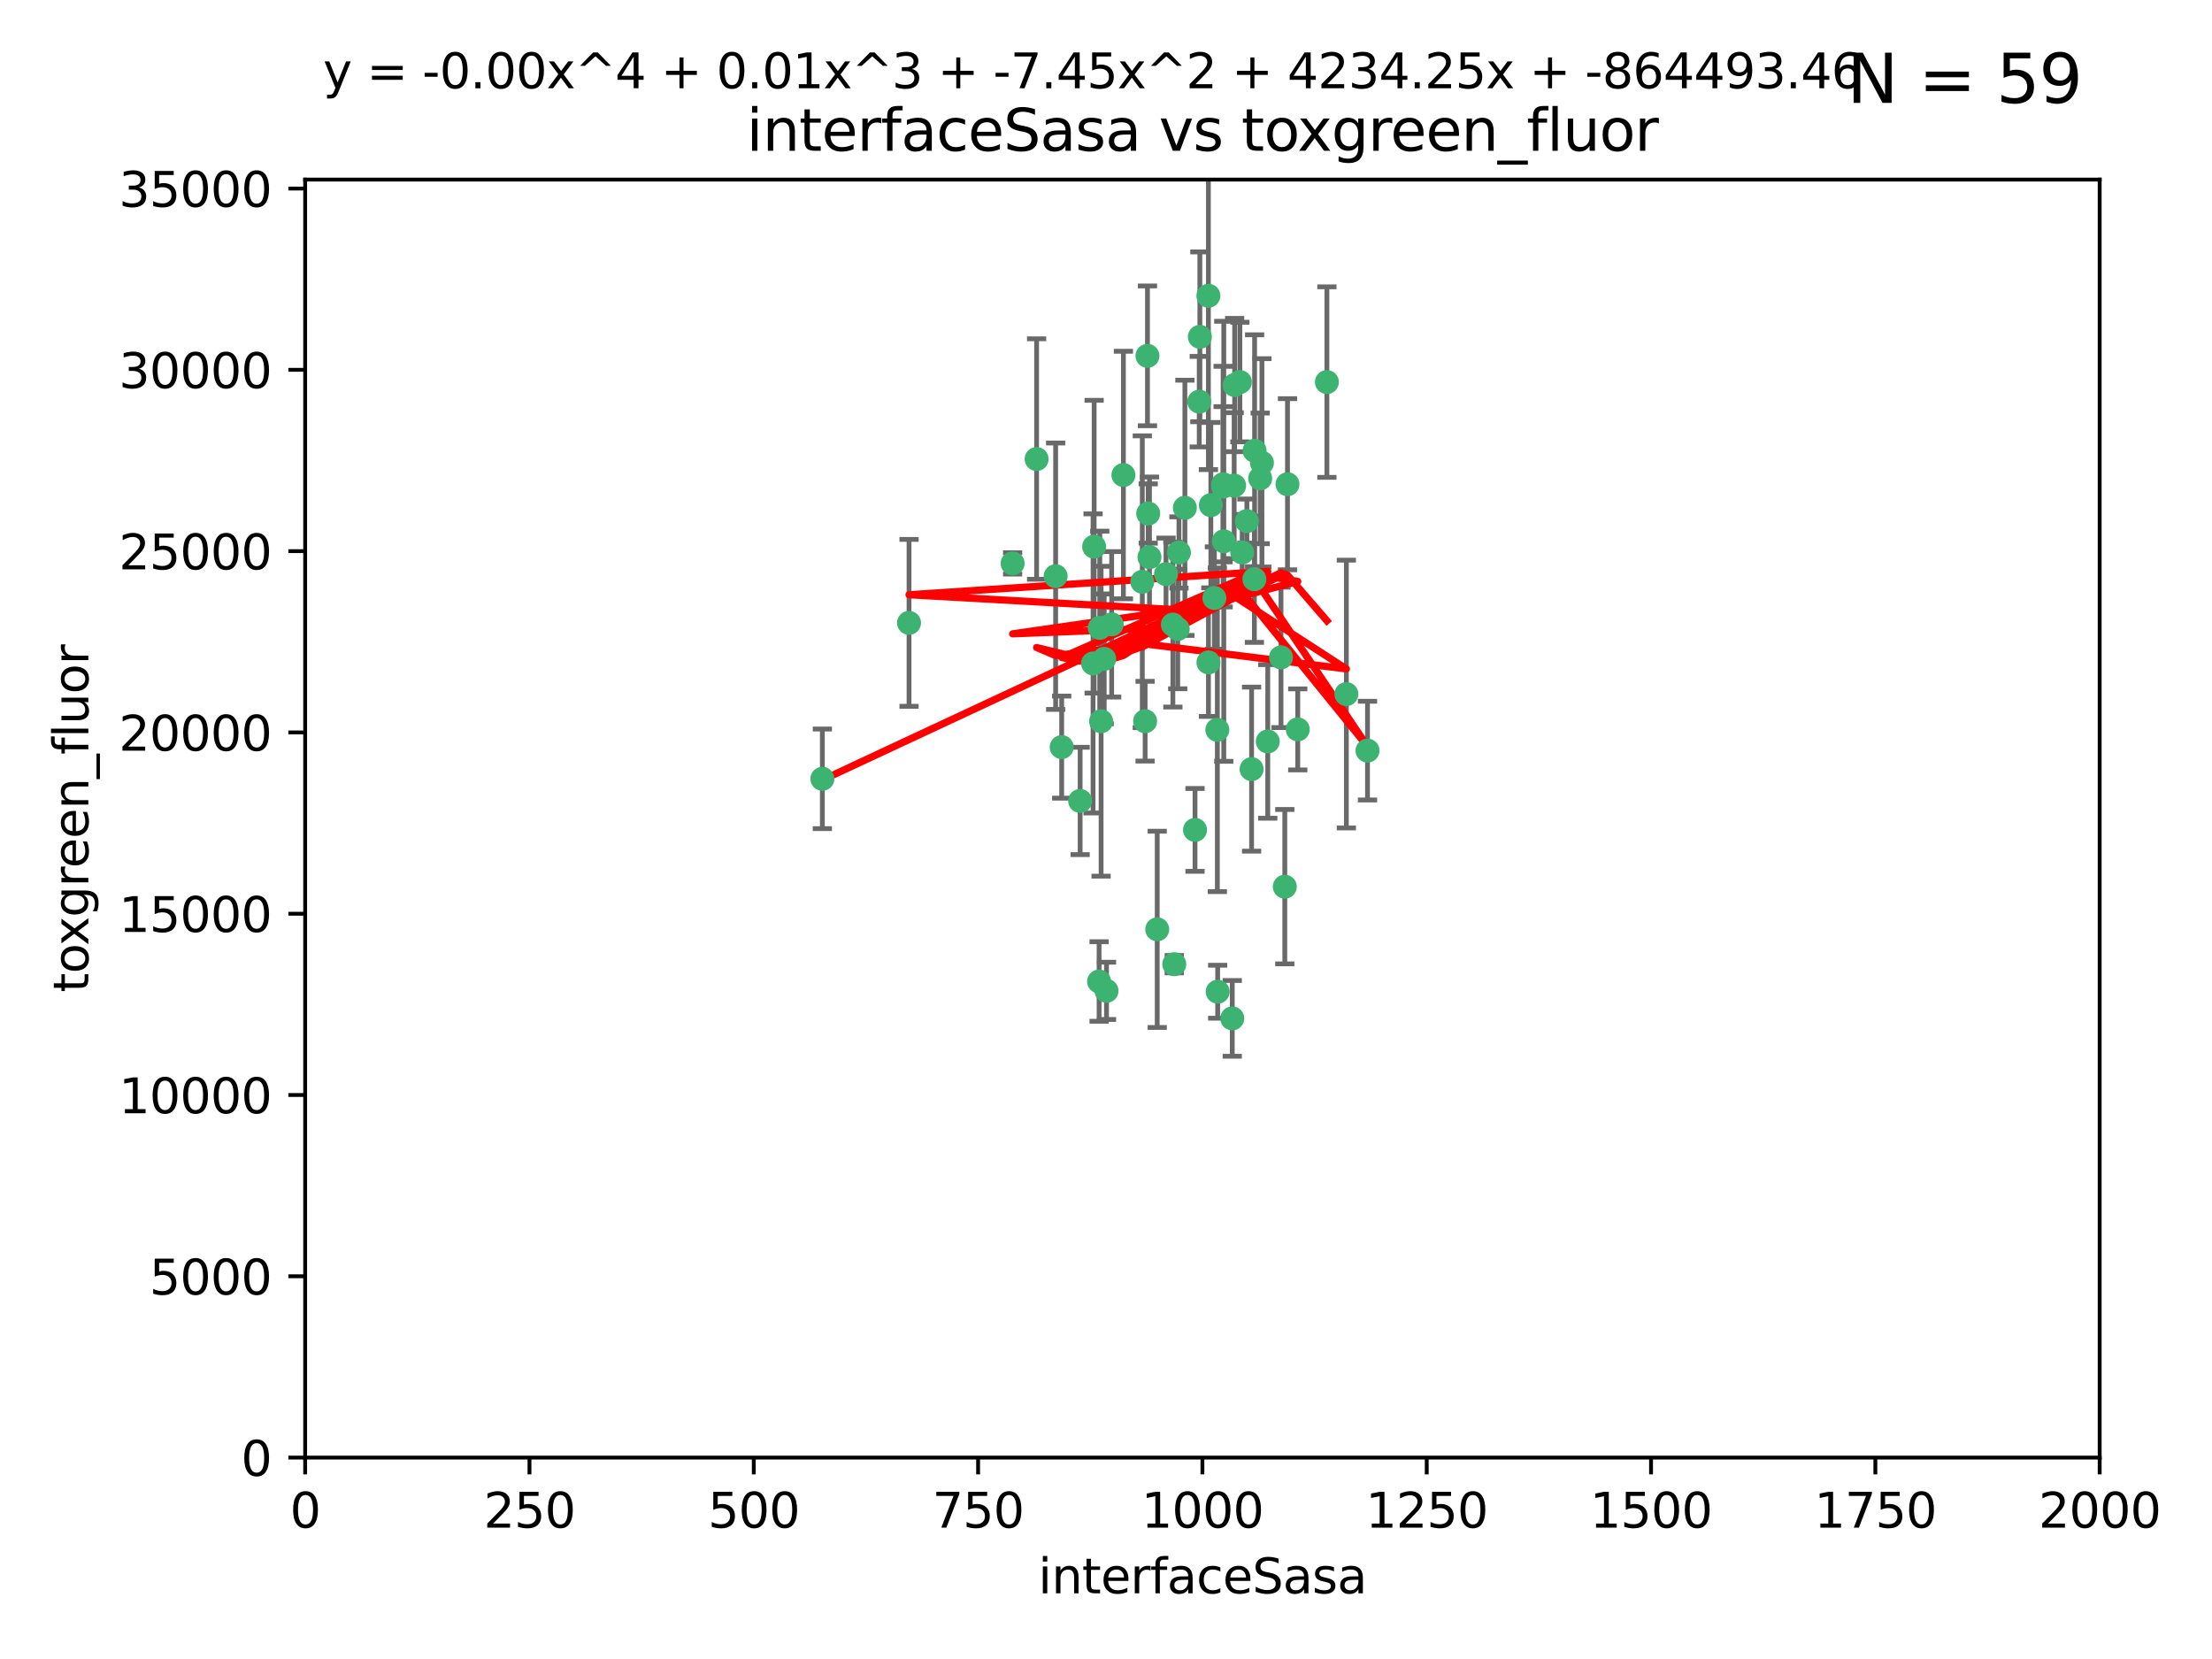 <?xml version="1.0" encoding="utf-8" standalone="no"?>
<!DOCTYPE svg PUBLIC "-//W3C//DTD SVG 1.1//EN"
  "http://www.w3.org/Graphics/SVG/1.1/DTD/svg11.dtd">
<svg xmlns:xlink="http://www.w3.org/1999/xlink" width="460.8pt" height="345.6pt" viewBox="0 0 460.8 345.6" xmlns="http://www.w3.org/2000/svg" version="1.1">
 <defs>
  <style type="text/css">*{stroke-linejoin: round; stroke-linecap: butt}</style>
 </defs>
 <g id="figure_1">
  <g id="patch_1">
   <path d="M 0 345.6 
L 460.8 345.6 
L 460.8 0 
L 0 0 
z
" style="fill: #ffffff"/>
  </g>
  <g id="axes_1">
   <g id="patch_2">
    <path d="M 63.571 303.64 
L 437.4 303.64 
L 437.4 37.411 
L 63.571 37.411 
z
" style="fill: #ffffff"/>
   </g>
   <g id="PathCollection_1">
    <defs>
     <path id="m3f3443cf01" d="M 0 1.118 
C 0.297 1.118 0.581 1 0.791 0.791 
C 1 0.581 1.118 0.297 1.118 0 
C 1.118 -0.297 1 -0.581 0.791 -0.791 
C 0.581 -1 0.297 -1.118 0 -1.118 
C -0.297 -1.118 -0.581 -1 -0.791 -0.791 
C -1 -0.581 -1.118 -0.297 -1.118 0 
C -1.118 0.297 -1 0.581 -0.791 0.791 
C -0.581 1 -0.297 1.118 0 1.118 
z
" style="stroke: #3cb371"/>
    </defs>
    <g clip-path="url(#p2dceab313c)">
     <use xlink:href="#m3f3443cf01" x="276.416" y="79.593" style="fill: #3cb371; stroke: #3cb371"/>
     <use xlink:href="#m3f3443cf01" x="268.209" y="100.872" style="fill: #3cb371; stroke: #3cb371"/>
     <use xlink:href="#m3f3443cf01" x="253.663" y="206.592" style="fill: #3cb371; stroke: #3cb371"/>
     <use xlink:href="#m3f3443cf01" x="258.772" y="115.09" style="fill: #3cb371; stroke: #3cb371"/>
     <use xlink:href="#m3f3443cf01" x="260.73" y="160.224" style="fill: #3cb371; stroke: #3cb371"/>
     <use xlink:href="#m3f3443cf01" x="284.876" y="156.366" style="fill: #3cb371; stroke: #3cb371"/>
     <use xlink:href="#m3f3443cf01" x="257.201" y="80.209" style="fill: #3cb371; stroke: #3cb371"/>
     <use xlink:href="#m3f3443cf01" x="245.594" y="115.091" style="fill: #3cb371; stroke: #3cb371"/>
     <use xlink:href="#m3f3443cf01" x="261.312" y="120.662" style="fill: #3cb371; stroke: #3cb371"/>
     <use xlink:href="#m3f3443cf01" x="270.347" y="151.945" style="fill: #3cb371; stroke: #3cb371"/>
     <use xlink:href="#m3f3443cf01" x="249.824" y="83.673" style="fill: #3cb371; stroke: #3cb371"/>
     <use xlink:href="#m3f3443cf01" x="254.794" y="100.88" style="fill: #3cb371; stroke: #3cb371"/>
     <use xlink:href="#m3f3443cf01" x="254.801" y="101.372" style="fill: #3cb371; stroke: #3cb371"/>
     <use xlink:href="#m3f3443cf01" x="239.456" y="116.067" style="fill: #3cb371; stroke: #3cb371"/>
     <use xlink:href="#m3f3443cf01" x="254.936" y="112.761" style="fill: #3cb371; stroke: #3cb371"/>
     <use xlink:href="#m3f3443cf01" x="280.47" y="144.591" style="fill: #3cb371; stroke: #3cb371"/>
     <use xlink:href="#m3f3443cf01" x="239.037" y="74.129" style="fill: #3cb371; stroke: #3cb371"/>
     <use xlink:href="#m3f3443cf01" x="257.101" y="101.166" style="fill: #3cb371; stroke: #3cb371"/>
     <use xlink:href="#m3f3443cf01" x="237.962" y="121.191" style="fill: #3cb371; stroke: #3cb371"/>
     <use xlink:href="#m3f3443cf01" x="262.521" y="99.654" style="fill: #3cb371; stroke: #3cb371"/>
     <use xlink:href="#m3f3443cf01" x="251.732" y="61.614" style="fill: #3cb371; stroke: #3cb371"/>
     <use xlink:href="#m3f3443cf01" x="246.833" y="105.788" style="fill: #3cb371; stroke: #3cb371"/>
     <use xlink:href="#m3f3443cf01" x="262.882" y="96.415" style="fill: #3cb371; stroke: #3cb371"/>
     <use xlink:href="#m3f3443cf01" x="242.904" y="119.604" style="fill: #3cb371; stroke: #3cb371"/>
     <use xlink:href="#m3f3443cf01" x="245.342" y="131.033" style="fill: #3cb371; stroke: #3cb371"/>
     <use xlink:href="#m3f3443cf01" x="227.705" y="138.203" style="fill: #3cb371; stroke: #3cb371"/>
     <use xlink:href="#m3f3443cf01" x="249.953" y="70.169" style="fill: #3cb371; stroke: #3cb371"/>
     <use xlink:href="#m3f3443cf01" x="210.949" y="117.366" style="fill: #3cb371; stroke: #3cb371"/>
     <use xlink:href="#m3f3443cf01" x="244.329" y="130.114" style="fill: #3cb371; stroke: #3cb371"/>
     <use xlink:href="#m3f3443cf01" x="227.929" y="113.883" style="fill: #3cb371; stroke: #3cb371"/>
     <use xlink:href="#m3f3443cf01" x="215.944" y="95.624" style="fill: #3cb371; stroke: #3cb371"/>
     <use xlink:href="#m3f3443cf01" x="219.91" y="120.034" style="fill: #3cb371; stroke: #3cb371"/>
     <use xlink:href="#m3f3443cf01" x="239.19" y="106.972" style="fill: #3cb371; stroke: #3cb371"/>
     <use xlink:href="#m3f3443cf01" x="266.854" y="136.942" style="fill: #3cb371; stroke: #3cb371"/>
     <use xlink:href="#m3f3443cf01" x="228.962" y="204.462" style="fill: #3cb371; stroke: #3cb371"/>
     <use xlink:href="#m3f3443cf01" x="258.289" y="79.585" style="fill: #3cb371; stroke: #3cb371"/>
     <use xlink:href="#m3f3443cf01" x="230.506" y="206.41" style="fill: #3cb371; stroke: #3cb371"/>
     <use xlink:href="#m3f3443cf01" x="261.357" y="93.895" style="fill: #3cb371; stroke: #3cb371"/>
     <use xlink:href="#m3f3443cf01" x="252.979" y="124.576" style="fill: #3cb371; stroke: #3cb371"/>
     <use xlink:href="#m3f3443cf01" x="234.024" y="98.96" style="fill: #3cb371; stroke: #3cb371"/>
     <use xlink:href="#m3f3443cf01" x="231.581" y="130.059" style="fill: #3cb371; stroke: #3cb371"/>
     <use xlink:href="#m3f3443cf01" x="259.751" y="108.552" style="fill: #3cb371; stroke: #3cb371"/>
     <use xlink:href="#m3f3443cf01" x="221.166" y="155.635" style="fill: #3cb371; stroke: #3cb371"/>
     <use xlink:href="#m3f3443cf01" x="225.013" y="166.847" style="fill: #3cb371; stroke: #3cb371"/>
     <use xlink:href="#m3f3443cf01" x="241.071" y="193.597" style="fill: #3cb371; stroke: #3cb371"/>
     <use xlink:href="#m3f3443cf01" x="238.549" y="150.242" style="fill: #3cb371; stroke: #3cb371"/>
     <use xlink:href="#m3f3443cf01" x="230.026" y="137.251" style="fill: #3cb371; stroke: #3cb371"/>
     <use xlink:href="#m3f3443cf01" x="229.379" y="150.246" style="fill: #3cb371; stroke: #3cb371"/>
     <use xlink:href="#m3f3443cf01" x="244.62" y="200.861" style="fill: #3cb371; stroke: #3cb371"/>
     <use xlink:href="#m3f3443cf01" x="267.646" y="184.712" style="fill: #3cb371; stroke: #3cb371"/>
     <use xlink:href="#m3f3443cf01" x="229.099" y="130.801" style="fill: #3cb371; stroke: #3cb371"/>
     <use xlink:href="#m3f3443cf01" x="253.596" y="152.035" style="fill: #3cb371; stroke: #3cb371"/>
     <use xlink:href="#m3f3443cf01" x="251.742" y="137.993" style="fill: #3cb371; stroke: #3cb371"/>
     <use xlink:href="#m3f3443cf01" x="256.702" y="212.147" style="fill: #3cb371; stroke: #3cb371"/>
     <use xlink:href="#m3f3443cf01" x="248.945" y="172.883" style="fill: #3cb371; stroke: #3cb371"/>
     <use xlink:href="#m3f3443cf01" x="189.368" y="129.752" style="fill: #3cb371; stroke: #3cb371"/>
     <use xlink:href="#m3f3443cf01" x="264.097" y="154.457" style="fill: #3cb371; stroke: #3cb371"/>
     <use xlink:href="#m3f3443cf01" x="252.241" y="105.234" style="fill: #3cb371; stroke: #3cb371"/>
     <use xlink:href="#m3f3443cf01" x="171.312" y="162.243" style="fill: #3cb371; stroke: #3cb371"/>
    </g>
   </g>
   <g id="matplotlib.axis_1">
    <g id="xtick_1">
     <g id="line2d_1">
      <defs>
       <path id="m76f2d8df70" d="M 0 0 
L 0 3.5 
" style="stroke: #000000; stroke-width: 0.8"/>
      </defs>
      <g>
       <use xlink:href="#m76f2d8df70" x="63.571" y="303.64" style="stroke: #000000; stroke-width: 0.8"/>
      </g>
     </g>
     <g id="text_1">
      <!-- 0 -->
      <g transform="translate(60.39 318.238)scale(0.1 -0.1)">
       <defs>
        <path id="DejaVuSans-30" d="M 2034 4250 
Q 1547 4250 1301 3770 
Q 1056 3291 1056 2328 
Q 1056 1369 1301 889 
Q 1547 409 2034 409 
Q 2525 409 2770 889 
Q 3016 1369 3016 2328 
Q 3016 3291 2770 3770 
Q 2525 4250 2034 4250 
z
M 2034 4750 
Q 2819 4750 3233 4129 
Q 3647 3509 3647 2328 
Q 3647 1150 3233 529 
Q 2819 -91 2034 -91 
Q 1250 -91 836 529 
Q 422 1150 422 2328 
Q 422 3509 836 4129 
Q 1250 4750 2034 4750 
z
" transform="scale(0.016)"/>
       </defs>
       <use xlink:href="#DejaVuSans-30"/>
      </g>
     </g>
    </g>
    <g id="xtick_2">
     <g id="line2d_2">
      <g>
       <use xlink:href="#m76f2d8df70" x="110.3" y="303.64" style="stroke: #000000; stroke-width: 0.8"/>
      </g>
     </g>
     <g id="text_2">
      <!-- 250 -->
      <g transform="translate(100.756 318.238)scale(0.1 -0.1)">
       <defs>
        <path id="DejaVuSans-32" d="M 1228 531 
L 3431 531 
L 3431 0 
L 469 0 
L 469 531 
Q 828 903 1448 1529 
Q 2069 2156 2228 2338 
Q 2531 2678 2651 2914 
Q 2772 3150 2772 3378 
Q 2772 3750 2511 3984 
Q 2250 4219 1831 4219 
Q 1534 4219 1204 4116 
Q 875 4013 500 3803 
L 500 4441 
Q 881 4594 1212 4672 
Q 1544 4750 1819 4750 
Q 2544 4750 2975 4387 
Q 3406 4025 3406 3419 
Q 3406 3131 3298 2873 
Q 3191 2616 2906 2266 
Q 2828 2175 2409 1742 
Q 1991 1309 1228 531 
z
" transform="scale(0.016)"/>
        <path id="DejaVuSans-35" d="M 691 4666 
L 3169 4666 
L 3169 4134 
L 1269 4134 
L 1269 2991 
Q 1406 3038 1543 3061 
Q 1681 3084 1819 3084 
Q 2600 3084 3056 2656 
Q 3513 2228 3513 1497 
Q 3513 744 3044 326 
Q 2575 -91 1722 -91 
Q 1428 -91 1123 -41 
Q 819 9 494 109 
L 494 744 
Q 775 591 1075 516 
Q 1375 441 1709 441 
Q 2250 441 2565 725 
Q 2881 1009 2881 1497 
Q 2881 1984 2565 2268 
Q 2250 2553 1709 2553 
Q 1456 2553 1204 2497 
Q 953 2441 691 2322 
L 691 4666 
z
" transform="scale(0.016)"/>
       </defs>
       <use xlink:href="#DejaVuSans-32"/>
       <use xlink:href="#DejaVuSans-35" x="63.623"/>
       <use xlink:href="#DejaVuSans-30" x="127.246"/>
      </g>
     </g>
    </g>
    <g id="xtick_3">
     <g id="line2d_3">
      <g>
       <use xlink:href="#m76f2d8df70" x="157.028" y="303.64" style="stroke: #000000; stroke-width: 0.8"/>
      </g>
     </g>
     <g id="text_3">
      <!-- 500 -->
      <g transform="translate(147.485 318.238)scale(0.1 -0.1)">
       <use xlink:href="#DejaVuSans-35"/>
       <use xlink:href="#DejaVuSans-30" x="63.623"/>
       <use xlink:href="#DejaVuSans-30" x="127.246"/>
      </g>
     </g>
    </g>
    <g id="xtick_4">
     <g id="line2d_4">
      <g>
       <use xlink:href="#m76f2d8df70" x="203.757" y="303.64" style="stroke: #000000; stroke-width: 0.8"/>
      </g>
     </g>
     <g id="text_4">
      <!-- 750 -->
      <g transform="translate(194.213 318.238)scale(0.1 -0.1)">
       <defs>
        <path id="DejaVuSans-37" d="M 525 4666 
L 3525 4666 
L 3525 4397 
L 1831 0 
L 1172 0 
L 2766 4134 
L 525 4134 
L 525 4666 
z
" transform="scale(0.016)"/>
       </defs>
       <use xlink:href="#DejaVuSans-37"/>
       <use xlink:href="#DejaVuSans-35" x="63.623"/>
       <use xlink:href="#DejaVuSans-30" x="127.246"/>
      </g>
     </g>
    </g>
    <g id="xtick_5">
     <g id="line2d_5">
      <g>
       <use xlink:href="#m76f2d8df70" x="250.486" y="303.64" style="stroke: #000000; stroke-width: 0.8"/>
      </g>
     </g>
     <g id="text_5">
      <!-- 1000 -->
      <g transform="translate(237.761 318.238)scale(0.1 -0.1)">
       <defs>
        <path id="DejaVuSans-31" d="M 794 531 
L 1825 531 
L 1825 4091 
L 703 3866 
L 703 4441 
L 1819 4666 
L 2450 4666 
L 2450 531 
L 3481 531 
L 3481 0 
L 794 0 
L 794 531 
z
" transform="scale(0.016)"/>
       </defs>
       <use xlink:href="#DejaVuSans-31"/>
       <use xlink:href="#DejaVuSans-30" x="63.623"/>
       <use xlink:href="#DejaVuSans-30" x="127.246"/>
       <use xlink:href="#DejaVuSans-30" x="190.869"/>
      </g>
     </g>
    </g>
    <g id="xtick_6">
     <g id="line2d_6">
      <g>
       <use xlink:href="#m76f2d8df70" x="297.214" y="303.64" style="stroke: #000000; stroke-width: 0.8"/>
      </g>
     </g>
     <g id="text_6">
      <!-- 1250 -->
      <g transform="translate(284.489 318.238)scale(0.1 -0.1)">
       <use xlink:href="#DejaVuSans-31"/>
       <use xlink:href="#DejaVuSans-32" x="63.623"/>
       <use xlink:href="#DejaVuSans-35" x="127.246"/>
       <use xlink:href="#DejaVuSans-30" x="190.869"/>
      </g>
     </g>
    </g>
    <g id="xtick_7">
     <g id="line2d_7">
      <g>
       <use xlink:href="#m76f2d8df70" x="343.943" y="303.64" style="stroke: #000000; stroke-width: 0.8"/>
      </g>
     </g>
     <g id="text_7">
      <!-- 1500 -->
      <g transform="translate(331.218 318.238)scale(0.1 -0.1)">
       <use xlink:href="#DejaVuSans-31"/>
       <use xlink:href="#DejaVuSans-35" x="63.623"/>
       <use xlink:href="#DejaVuSans-30" x="127.246"/>
       <use xlink:href="#DejaVuSans-30" x="190.869"/>
      </g>
     </g>
    </g>
    <g id="xtick_8">
     <g id="line2d_8">
      <g>
       <use xlink:href="#m76f2d8df70" x="390.671" y="303.64" style="stroke: #000000; stroke-width: 0.8"/>
      </g>
     </g>
     <g id="text_8">
      <!-- 1750 -->
      <g transform="translate(377.946 318.238)scale(0.1 -0.1)">
       <use xlink:href="#DejaVuSans-31"/>
       <use xlink:href="#DejaVuSans-37" x="63.623"/>
       <use xlink:href="#DejaVuSans-35" x="127.246"/>
       <use xlink:href="#DejaVuSans-30" x="190.869"/>
      </g>
     </g>
    </g>
    <g id="xtick_9">
     <g id="line2d_9">
      <g>
       <use xlink:href="#m76f2d8df70" x="437.4" y="303.64" style="stroke: #000000; stroke-width: 0.8"/>
      </g>
     </g>
     <g id="text_9">
      <!-- 2000 -->
      <g transform="translate(424.675 318.238)scale(0.1 -0.1)">
       <use xlink:href="#DejaVuSans-32"/>
       <use xlink:href="#DejaVuSans-30" x="63.623"/>
       <use xlink:href="#DejaVuSans-30" x="127.246"/>
       <use xlink:href="#DejaVuSans-30" x="190.869"/>
      </g>
     </g>
    </g>
    <g id="text_10">
     <!-- interfaceSasa -->
     <g transform="translate(216.279 331.917)scale(0.1 -0.1)">
      <defs>
       <path id="DejaVuSans-69" d="M 603 3500 
L 1178 3500 
L 1178 0 
L 603 0 
L 603 3500 
z
M 603 4863 
L 1178 4863 
L 1178 4134 
L 603 4134 
L 603 4863 
z
" transform="scale(0.016)"/>
       <path id="DejaVuSans-6e" d="M 3513 2113 
L 3513 0 
L 2938 0 
L 2938 2094 
Q 2938 2591 2744 2837 
Q 2550 3084 2163 3084 
Q 1697 3084 1428 2787 
Q 1159 2491 1159 1978 
L 1159 0 
L 581 0 
L 581 3500 
L 1159 3500 
L 1159 2956 
Q 1366 3272 1645 3428 
Q 1925 3584 2291 3584 
Q 2894 3584 3203 3211 
Q 3513 2838 3513 2113 
z
" transform="scale(0.016)"/>
       <path id="DejaVuSans-74" d="M 1172 4494 
L 1172 3500 
L 2356 3500 
L 2356 3053 
L 1172 3053 
L 1172 1153 
Q 1172 725 1289 603 
Q 1406 481 1766 481 
L 2356 481 
L 2356 0 
L 1766 0 
Q 1100 0 847 248 
Q 594 497 594 1153 
L 594 3053 
L 172 3053 
L 172 3500 
L 594 3500 
L 594 4494 
L 1172 4494 
z
" transform="scale(0.016)"/>
       <path id="DejaVuSans-65" d="M 3597 1894 
L 3597 1613 
L 953 1613 
Q 991 1019 1311 708 
Q 1631 397 2203 397 
Q 2534 397 2845 478 
Q 3156 559 3463 722 
L 3463 178 
Q 3153 47 2828 -22 
Q 2503 -91 2169 -91 
Q 1331 -91 842 396 
Q 353 884 353 1716 
Q 353 2575 817 3079 
Q 1281 3584 2069 3584 
Q 2775 3584 3186 3129 
Q 3597 2675 3597 1894 
z
M 3022 2063 
Q 3016 2534 2758 2815 
Q 2500 3097 2075 3097 
Q 1594 3097 1305 2825 
Q 1016 2553 972 2059 
L 3022 2063 
z
" transform="scale(0.016)"/>
       <path id="DejaVuSans-72" d="M 2631 2963 
Q 2534 3019 2420 3045 
Q 2306 3072 2169 3072 
Q 1681 3072 1420 2755 
Q 1159 2438 1159 1844 
L 1159 0 
L 581 0 
L 581 3500 
L 1159 3500 
L 1159 2956 
Q 1341 3275 1631 3429 
Q 1922 3584 2338 3584 
Q 2397 3584 2469 3576 
Q 2541 3569 2628 3553 
L 2631 2963 
z
" transform="scale(0.016)"/>
       <path id="DejaVuSans-66" d="M 2375 4863 
L 2375 4384 
L 1825 4384 
Q 1516 4384 1395 4259 
Q 1275 4134 1275 3809 
L 1275 3500 
L 2222 3500 
L 2222 3053 
L 1275 3053 
L 1275 0 
L 697 0 
L 697 3053 
L 147 3053 
L 147 3500 
L 697 3500 
L 697 3744 
Q 697 4328 969 4595 
Q 1241 4863 1831 4863 
L 2375 4863 
z
" transform="scale(0.016)"/>
       <path id="DejaVuSans-61" d="M 2194 1759 
Q 1497 1759 1228 1600 
Q 959 1441 959 1056 
Q 959 750 1161 570 
Q 1363 391 1709 391 
Q 2188 391 2477 730 
Q 2766 1069 2766 1631 
L 2766 1759 
L 2194 1759 
z
M 3341 1997 
L 3341 0 
L 2766 0 
L 2766 531 
Q 2569 213 2275 61 
Q 1981 -91 1556 -91 
Q 1019 -91 701 211 
Q 384 513 384 1019 
Q 384 1609 779 1909 
Q 1175 2209 1959 2209 
L 2766 2209 
L 2766 2266 
Q 2766 2663 2505 2880 
Q 2244 3097 1772 3097 
Q 1472 3097 1187 3025 
Q 903 2953 641 2809 
L 641 3341 
Q 956 3463 1253 3523 
Q 1550 3584 1831 3584 
Q 2591 3584 2966 3190 
Q 3341 2797 3341 1997 
z
" transform="scale(0.016)"/>
       <path id="DejaVuSans-63" d="M 3122 3366 
L 3122 2828 
Q 2878 2963 2633 3030 
Q 2388 3097 2138 3097 
Q 1578 3097 1268 2742 
Q 959 2388 959 1747 
Q 959 1106 1268 751 
Q 1578 397 2138 397 
Q 2388 397 2633 464 
Q 2878 531 3122 666 
L 3122 134 
Q 2881 22 2623 -34 
Q 2366 -91 2075 -91 
Q 1284 -91 818 406 
Q 353 903 353 1747 
Q 353 2603 823 3093 
Q 1294 3584 2113 3584 
Q 2378 3584 2631 3529 
Q 2884 3475 3122 3366 
z
" transform="scale(0.016)"/>
       <path id="DejaVuSans-53" d="M 3425 4513 
L 3425 3897 
Q 3066 4069 2747 4153 
Q 2428 4238 2131 4238 
Q 1616 4238 1336 4038 
Q 1056 3838 1056 3469 
Q 1056 3159 1242 3001 
Q 1428 2844 1947 2747 
L 2328 2669 
Q 3034 2534 3370 2195 
Q 3706 1856 3706 1288 
Q 3706 609 3251 259 
Q 2797 -91 1919 -91 
Q 1588 -91 1214 -16 
Q 841 59 441 206 
L 441 856 
Q 825 641 1194 531 
Q 1563 422 1919 422 
Q 2459 422 2753 634 
Q 3047 847 3047 1241 
Q 3047 1584 2836 1778 
Q 2625 1972 2144 2069 
L 1759 2144 
Q 1053 2284 737 2584 
Q 422 2884 422 3419 
Q 422 4038 858 4394 
Q 1294 4750 2059 4750 
Q 2388 4750 2728 4690 
Q 3069 4631 3425 4513 
z
" transform="scale(0.016)"/>
       <path id="DejaVuSans-73" d="M 2834 3397 
L 2834 2853 
Q 2591 2978 2328 3040 
Q 2066 3103 1784 3103 
Q 1356 3103 1142 2972 
Q 928 2841 928 2578 
Q 928 2378 1081 2264 
Q 1234 2150 1697 2047 
L 1894 2003 
Q 2506 1872 2764 1633 
Q 3022 1394 3022 966 
Q 3022 478 2636 193 
Q 2250 -91 1575 -91 
Q 1294 -91 989 -36 
Q 684 19 347 128 
L 347 722 
Q 666 556 975 473 
Q 1284 391 1588 391 
Q 1994 391 2212 530 
Q 2431 669 2431 922 
Q 2431 1156 2273 1281 
Q 2116 1406 1581 1522 
L 1381 1569 
Q 847 1681 609 1914 
Q 372 2147 372 2553 
Q 372 3047 722 3315 
Q 1072 3584 1716 3584 
Q 2034 3584 2315 3537 
Q 2597 3491 2834 3397 
z
" transform="scale(0.016)"/>
      </defs>
      <use xlink:href="#DejaVuSans-69"/>
      <use xlink:href="#DejaVuSans-6e" x="27.783"/>
      <use xlink:href="#DejaVuSans-74" x="91.162"/>
      <use xlink:href="#DejaVuSans-65" x="130.371"/>
      <use xlink:href="#DejaVuSans-72" x="191.895"/>
      <use xlink:href="#DejaVuSans-66" x="233.008"/>
      <use xlink:href="#DejaVuSans-61" x="268.213"/>
      <use xlink:href="#DejaVuSans-63" x="329.492"/>
      <use xlink:href="#DejaVuSans-65" x="384.473"/>
      <use xlink:href="#DejaVuSans-53" x="445.996"/>
      <use xlink:href="#DejaVuSans-61" x="509.473"/>
      <use xlink:href="#DejaVuSans-73" x="570.752"/>
      <use xlink:href="#DejaVuSans-61" x="622.852"/>
     </g>
    </g>
   </g>
   <g id="matplotlib.axis_2">
    <g id="ytick_1">
     <g id="line2d_10">
      <defs>
       <path id="mdc194690ec" d="M 0 0 
L -3.5 0 
" style="stroke: #000000; stroke-width: 0.8"/>
      </defs>
      <g>
       <use xlink:href="#mdc194690ec" x="63.571" y="303.64" style="stroke: #000000; stroke-width: 0.8"/>
      </g>
     </g>
     <g id="text_11">
      <!-- 0 -->
      <g transform="translate(50.209 307.439)scale(0.1 -0.1)">
       <use xlink:href="#DejaVuSans-30"/>
      </g>
     </g>
    </g>
    <g id="ytick_2">
     <g id="line2d_11">
      <g>
       <use xlink:href="#mdc194690ec" x="63.571" y="265.874" style="stroke: #000000; stroke-width: 0.8"/>
      </g>
     </g>
     <g id="text_12">
      <!-- 5000 -->
      <g transform="translate(31.121 269.673)scale(0.1 -0.1)">
       <use xlink:href="#DejaVuSans-35"/>
       <use xlink:href="#DejaVuSans-30" x="63.623"/>
       <use xlink:href="#DejaVuSans-30" x="127.246"/>
       <use xlink:href="#DejaVuSans-30" x="190.869"/>
      </g>
     </g>
    </g>
    <g id="ytick_3">
     <g id="line2d_12">
      <g>
       <use xlink:href="#mdc194690ec" x="63.571" y="228.108" style="stroke: #000000; stroke-width: 0.8"/>
      </g>
     </g>
     <g id="text_13">
      <!-- 10000 -->
      <g transform="translate(24.759 231.907)scale(0.1 -0.1)">
       <use xlink:href="#DejaVuSans-31"/>
       <use xlink:href="#DejaVuSans-30" x="63.623"/>
       <use xlink:href="#DejaVuSans-30" x="127.246"/>
       <use xlink:href="#DejaVuSans-30" x="190.869"/>
       <use xlink:href="#DejaVuSans-30" x="254.492"/>
      </g>
     </g>
    </g>
    <g id="ytick_4">
     <g id="line2d_13">
      <g>
       <use xlink:href="#mdc194690ec" x="63.571" y="190.342" style="stroke: #000000; stroke-width: 0.8"/>
      </g>
     </g>
     <g id="text_14">
      <!-- 15000 -->
      <g transform="translate(24.759 194.141)scale(0.1 -0.1)">
       <use xlink:href="#DejaVuSans-31"/>
       <use xlink:href="#DejaVuSans-35" x="63.623"/>
       <use xlink:href="#DejaVuSans-30" x="127.246"/>
       <use xlink:href="#DejaVuSans-30" x="190.869"/>
       <use xlink:href="#DejaVuSans-30" x="254.492"/>
      </g>
     </g>
    </g>
    <g id="ytick_5">
     <g id="line2d_14">
      <g>
       <use xlink:href="#mdc194690ec" x="63.571" y="152.576" style="stroke: #000000; stroke-width: 0.8"/>
      </g>
     </g>
     <g id="text_15">
      <!-- 20000 -->
      <g transform="translate(24.759 156.375)scale(0.1 -0.1)">
       <use xlink:href="#DejaVuSans-32"/>
       <use xlink:href="#DejaVuSans-30" x="63.623"/>
       <use xlink:href="#DejaVuSans-30" x="127.246"/>
       <use xlink:href="#DejaVuSans-30" x="190.869"/>
       <use xlink:href="#DejaVuSans-30" x="254.492"/>
      </g>
     </g>
    </g>
    <g id="ytick_6">
     <g id="line2d_15">
      <g>
       <use xlink:href="#mdc194690ec" x="63.571" y="114.81" style="stroke: #000000; stroke-width: 0.8"/>
      </g>
     </g>
     <g id="text_16">
      <!-- 25000 -->
      <g transform="translate(24.759 118.609)scale(0.1 -0.1)">
       <use xlink:href="#DejaVuSans-32"/>
       <use xlink:href="#DejaVuSans-35" x="63.623"/>
       <use xlink:href="#DejaVuSans-30" x="127.246"/>
       <use xlink:href="#DejaVuSans-30" x="190.869"/>
       <use xlink:href="#DejaVuSans-30" x="254.492"/>
      </g>
     </g>
    </g>
    <g id="ytick_7">
     <g id="line2d_16">
      <g>
       <use xlink:href="#mdc194690ec" x="63.571" y="77.044" style="stroke: #000000; stroke-width: 0.8"/>
      </g>
     </g>
     <g id="text_17">
      <!-- 30000 -->
      <g transform="translate(24.759 80.844)scale(0.1 -0.1)">
       <defs>
        <path id="DejaVuSans-33" d="M 2597 2516 
Q 3050 2419 3304 2112 
Q 3559 1806 3559 1356 
Q 3559 666 3084 287 
Q 2609 -91 1734 -91 
Q 1441 -91 1130 -33 
Q 819 25 488 141 
L 488 750 
Q 750 597 1062 519 
Q 1375 441 1716 441 
Q 2309 441 2620 675 
Q 2931 909 2931 1356 
Q 2931 1769 2642 2001 
Q 2353 2234 1838 2234 
L 1294 2234 
L 1294 2753 
L 1863 2753 
Q 2328 2753 2575 2939 
Q 2822 3125 2822 3475 
Q 2822 3834 2567 4026 
Q 2313 4219 1838 4219 
Q 1578 4219 1281 4162 
Q 984 4106 628 3988 
L 628 4550 
Q 988 4650 1302 4700 
Q 1616 4750 1894 4750 
Q 2613 4750 3031 4423 
Q 3450 4097 3450 3541 
Q 3450 3153 3228 2886 
Q 3006 2619 2597 2516 
z
" transform="scale(0.016)"/>
       </defs>
       <use xlink:href="#DejaVuSans-33"/>
       <use xlink:href="#DejaVuSans-30" x="63.623"/>
       <use xlink:href="#DejaVuSans-30" x="127.246"/>
       <use xlink:href="#DejaVuSans-30" x="190.869"/>
       <use xlink:href="#DejaVuSans-30" x="254.492"/>
      </g>
     </g>
    </g>
    <g id="ytick_8">
     <g id="line2d_17">
      <g>
       <use xlink:href="#mdc194690ec" x="63.571" y="39.278" style="stroke: #000000; stroke-width: 0.8"/>
      </g>
     </g>
     <g id="text_18">
      <!-- 35000 -->
      <g transform="translate(24.759 43.078)scale(0.1 -0.1)">
       <use xlink:href="#DejaVuSans-33"/>
       <use xlink:href="#DejaVuSans-35" x="63.623"/>
       <use xlink:href="#DejaVuSans-30" x="127.246"/>
       <use xlink:href="#DejaVuSans-30" x="190.869"/>
       <use xlink:href="#DejaVuSans-30" x="254.492"/>
      </g>
     </g>
    </g>
    <g id="text_19">
     <!-- toxgreen_fluor -->
     <g transform="translate(18.401 206.72)rotate(-90)scale(0.1 -0.1)">
      <defs>
       <path id="DejaVuSans-6f" d="M 1959 3097 
Q 1497 3097 1228 2736 
Q 959 2375 959 1747 
Q 959 1119 1226 758 
Q 1494 397 1959 397 
Q 2419 397 2687 759 
Q 2956 1122 2956 1747 
Q 2956 2369 2687 2733 
Q 2419 3097 1959 3097 
z
M 1959 3584 
Q 2709 3584 3137 3096 
Q 3566 2609 3566 1747 
Q 3566 888 3137 398 
Q 2709 -91 1959 -91 
Q 1206 -91 779 398 
Q 353 888 353 1747 
Q 353 2609 779 3096 
Q 1206 3584 1959 3584 
z
" transform="scale(0.016)"/>
       <path id="DejaVuSans-78" d="M 3513 3500 
L 2247 1797 
L 3578 0 
L 2900 0 
L 1881 1375 
L 863 0 
L 184 0 
L 1544 1831 
L 300 3500 
L 978 3500 
L 1906 2253 
L 2834 3500 
L 3513 3500 
z
" transform="scale(0.016)"/>
       <path id="DejaVuSans-67" d="M 2906 1791 
Q 2906 2416 2648 2759 
Q 2391 3103 1925 3103 
Q 1463 3103 1205 2759 
Q 947 2416 947 1791 
Q 947 1169 1205 825 
Q 1463 481 1925 481 
Q 2391 481 2648 825 
Q 2906 1169 2906 1791 
z
M 3481 434 
Q 3481 -459 3084 -895 
Q 2688 -1331 1869 -1331 
Q 1566 -1331 1297 -1286 
Q 1028 -1241 775 -1147 
L 775 -588 
Q 1028 -725 1275 -790 
Q 1522 -856 1778 -856 
Q 2344 -856 2625 -561 
Q 2906 -266 2906 331 
L 2906 616 
Q 2728 306 2450 153 
Q 2172 0 1784 0 
Q 1141 0 747 490 
Q 353 981 353 1791 
Q 353 2603 747 3093 
Q 1141 3584 1784 3584 
Q 2172 3584 2450 3431 
Q 2728 3278 2906 2969 
L 2906 3500 
L 3481 3500 
L 3481 434 
z
" transform="scale(0.016)"/>
       <path id="DejaVuSans-5f" d="M 3263 -1063 
L 3263 -1509 
L -63 -1509 
L -63 -1063 
L 3263 -1063 
z
" transform="scale(0.016)"/>
       <path id="DejaVuSans-6c" d="M 603 4863 
L 1178 4863 
L 1178 0 
L 603 0 
L 603 4863 
z
" transform="scale(0.016)"/>
       <path id="DejaVuSans-75" d="M 544 1381 
L 544 3500 
L 1119 3500 
L 1119 1403 
Q 1119 906 1312 657 
Q 1506 409 1894 409 
Q 2359 409 2629 706 
Q 2900 1003 2900 1516 
L 2900 3500 
L 3475 3500 
L 3475 0 
L 2900 0 
L 2900 538 
Q 2691 219 2414 64 
Q 2138 -91 1772 -91 
Q 1169 -91 856 284 
Q 544 659 544 1381 
z
M 1991 3584 
L 1991 3584 
z
" transform="scale(0.016)"/>
      </defs>
      <use xlink:href="#DejaVuSans-74"/>
      <use xlink:href="#DejaVuSans-6f" x="39.209"/>
      <use xlink:href="#DejaVuSans-78" x="97.266"/>
      <use xlink:href="#DejaVuSans-67" x="156.445"/>
      <use xlink:href="#DejaVuSans-72" x="219.922"/>
      <use xlink:href="#DejaVuSans-65" x="258.785"/>
      <use xlink:href="#DejaVuSans-65" x="320.309"/>
      <use xlink:href="#DejaVuSans-6e" x="381.832"/>
      <use xlink:href="#DejaVuSans-5f" x="445.211"/>
      <use xlink:href="#DejaVuSans-66" x="495.211"/>
      <use xlink:href="#DejaVuSans-6c" x="530.416"/>
      <use xlink:href="#DejaVuSans-75" x="558.199"/>
      <use xlink:href="#DejaVuSans-6f" x="621.578"/>
      <use xlink:href="#DejaVuSans-72" x="682.76"/>
     </g>
    </g>
   </g>
   <g id="LineCollection_1">
    <path d="M 276.416 99.437 
L 276.416 59.75 
" clip-path="url(#p2dceab313c)" style="fill: none; stroke: #696969"/>
    <path d="M 268.209 118.692 
L 268.209 83.052 
" clip-path="url(#p2dceab313c)" style="fill: none; stroke: #696969"/>
    <path d="M 253.663 212.112 
L 253.663 201.073 
" clip-path="url(#p2dceab313c)" style="fill: none; stroke: #696969"/>
    <path d="M 258.772 123.008 
L 258.772 107.171 
" clip-path="url(#p2dceab313c)" style="fill: none; stroke: #696969"/>
    <path d="M 260.73 177.314 
L 260.73 143.135 
" clip-path="url(#p2dceab313c)" style="fill: none; stroke: #696969"/>
    <path d="M 284.876 166.65 
L 284.876 146.083 
" clip-path="url(#p2dceab313c)" style="fill: none; stroke: #696969"/>
    <path d="M 257.201 94.094 
L 257.201 66.324 
" clip-path="url(#p2dceab313c)" style="fill: none; stroke: #696969"/>
    <path d="M 245.594 122.516 
L 245.594 107.666 
" clip-path="url(#p2dceab313c)" style="fill: none; stroke: #696969"/>
    <path d="M 261.312 133.818 
L 261.312 107.506 
" clip-path="url(#p2dceab313c)" style="fill: none; stroke: #696969"/>
    <path d="M 270.347 160.385 
L 270.347 143.505 
" clip-path="url(#p2dceab313c)" style="fill: none; stroke: #696969"/>
    <path d="M 249.824 93.1 
L 249.824 74.246 
" clip-path="url(#p2dceab313c)" style="fill: none; stroke: #696969"/>
    <path d="M 254.794 117.048 
L 254.794 84.711 
" clip-path="url(#p2dceab313c)" style="fill: none; stroke: #696969"/>
    <path d="M 254.801 126.436 
L 254.801 76.309 
" clip-path="url(#p2dceab313c)" style="fill: none; stroke: #696969"/>
    <path d="M 239.456 132.771 
L 239.456 99.364 
" clip-path="url(#p2dceab313c)" style="fill: none; stroke: #696969"/>
    <path d="M 254.936 158.597 
L 254.936 66.926 
" clip-path="url(#p2dceab313c)" style="fill: none; stroke: #696969"/>
    <path d="M 280.47 172.484 
L 280.47 116.697 
" clip-path="url(#p2dceab313c)" style="fill: none; stroke: #696969"/>
    <path d="M 239.037 88.692 
L 239.037 59.566 
" clip-path="url(#p2dceab313c)" style="fill: none; stroke: #696969"/>
    <path d="M 257.101 116.358 
L 257.101 85.973 
" clip-path="url(#p2dceab313c)" style="fill: none; stroke: #696969"/>
    <path d="M 237.962 151.584 
L 237.962 90.798 
" clip-path="url(#p2dceab313c)" style="fill: none; stroke: #696969"/>
    <path d="M 262.521 113.257 
L 262.521 86.051 
" clip-path="url(#p2dceab313c)" style="fill: none; stroke: #696969"/>
    <path d="M 251.732 97.825 
L 251.732 25.402 
" clip-path="url(#p2dceab313c)" style="fill: none; stroke: #696969"/>
    <path d="M 246.833 132.373 
L 246.833 79.202 
" clip-path="url(#p2dceab313c)" style="fill: none; stroke: #696969"/>
    <path d="M 262.882 118.115 
L 262.882 74.714 
" clip-path="url(#p2dceab313c)" style="fill: none; stroke: #696969"/>
    <path d="M 242.904 127.118 
L 242.904 112.09 
" clip-path="url(#p2dceab313c)" style="fill: none; stroke: #696969"/>
    <path d="M 245.342 143.479 
L 245.342 118.586 
" clip-path="url(#p2dceab313c)" style="fill: none; stroke: #696969"/>
    <path d="M 227.705 169.362 
L 227.705 107.043 
" clip-path="url(#p2dceab313c)" style="fill: none; stroke: #696969"/>
    <path d="M 249.953 87.855 
L 249.953 52.483 
" clip-path="url(#p2dceab313c)" style="fill: none; stroke: #696969"/>
    <path d="M 210.949 119.591 
L 210.949 115.141 
" clip-path="url(#p2dceab313c)" style="fill: none; stroke: #696969"/>
    <path d="M 244.329 147.286 
L 244.329 112.943 
" clip-path="url(#p2dceab313c)" style="fill: none; stroke: #696969"/>
    <path d="M 227.929 144.378 
L 227.929 83.389 
" clip-path="url(#p2dceab313c)" style="fill: none; stroke: #696969"/>
    <path d="M 215.944 120.671 
L 215.944 70.577 
" clip-path="url(#p2dceab313c)" style="fill: none; stroke: #696969"/>
    <path d="M 219.91 147.781 
L 219.91 92.287 
" clip-path="url(#p2dceab313c)" style="fill: none; stroke: #696969"/>
    <path d="M 239.19 113.147 
L 239.19 100.797 
" clip-path="url(#p2dceab313c)" style="fill: none; stroke: #696969"/>
    <path d="M 266.854 151.57 
L 266.854 122.315 
" clip-path="url(#p2dceab313c)" style="fill: none; stroke: #696969"/>
    <path d="M 228.962 212.746 
L 228.962 196.178 
" clip-path="url(#p2dceab313c)" style="fill: none; stroke: #696969"/>
    <path d="M 258.289 92.04 
L 258.289 67.13 
" clip-path="url(#p2dceab313c)" style="fill: none; stroke: #696969"/>
    <path d="M 230.506 212.375 
L 230.506 200.445 
" clip-path="url(#p2dceab313c)" style="fill: none; stroke: #696969"/>
    <path d="M 261.357 118.044 
L 261.357 69.747 
" clip-path="url(#p2dceab313c)" style="fill: none; stroke: #696969"/>
    <path d="M 252.979 135.235 
L 252.979 113.917 
" clip-path="url(#p2dceab313c)" style="fill: none; stroke: #696969"/>
    <path d="M 234.024 124.744 
L 234.024 73.175 
" clip-path="url(#p2dceab313c)" style="fill: none; stroke: #696969"/>
    <path d="M 231.581 145.209 
L 231.581 114.909 
" clip-path="url(#p2dceab313c)" style="fill: none; stroke: #696969"/>
    <path d="M 259.751 113.148 
L 259.751 103.957 
" clip-path="url(#p2dceab313c)" style="fill: none; stroke: #696969"/>
    <path d="M 221.166 166.268 
L 221.166 145.002 
" clip-path="url(#p2dceab313c)" style="fill: none; stroke: #696969"/>
    <path d="M 225.013 178.027 
L 225.013 155.668 
" clip-path="url(#p2dceab313c)" style="fill: none; stroke: #696969"/>
    <path d="M 241.071 214.035 
L 241.071 173.16 
" clip-path="url(#p2dceab313c)" style="fill: none; stroke: #696969"/>
    <path d="M 238.549 158.549 
L 238.549 141.935 
" clip-path="url(#p2dceab313c)" style="fill: none; stroke: #696969"/>
    <path d="M 230.026 150.773 
L 230.026 123.729 
" clip-path="url(#p2dceab313c)" style="fill: none; stroke: #696969"/>
    <path d="M 229.379 182.519 
L 229.379 117.972 
" clip-path="url(#p2dceab313c)" style="fill: none; stroke: #696969"/>
    <path d="M 244.62 202.673 
L 244.62 199.049 
" clip-path="url(#p2dceab313c)" style="fill: none; stroke: #696969"/>
    <path d="M 267.646 200.794 
L 267.646 168.63 
" clip-path="url(#p2dceab313c)" style="fill: none; stroke: #696969"/>
    <path d="M 229.099 150.951 
L 229.099 110.652 
" clip-path="url(#p2dceab313c)" style="fill: none; stroke: #696969"/>
    <path d="M 253.596 185.743 
L 253.596 118.327 
" clip-path="url(#p2dceab313c)" style="fill: none; stroke: #696969"/>
    <path d="M 251.742 149.246 
L 251.742 126.741 
" clip-path="url(#p2dceab313c)" style="fill: none; stroke: #696969"/>
    <path d="M 256.702 220.035 
L 256.702 204.259 
" clip-path="url(#p2dceab313c)" style="fill: none; stroke: #696969"/>
    <path d="M 248.945 181.512 
L 248.945 164.255 
" clip-path="url(#p2dceab313c)" style="fill: none; stroke: #696969"/>
    <path d="M 189.368 147.136 
L 189.368 112.367 
" clip-path="url(#p2dceab313c)" style="fill: none; stroke: #696969"/>
    <path d="M 264.097 170.456 
L 264.097 138.458 
" clip-path="url(#p2dceab313c)" style="fill: none; stroke: #696969"/>
    <path d="M 252.241 122.461 
L 252.241 88.007 
" clip-path="url(#p2dceab313c)" style="fill: none; stroke: #696969"/>
    <path d="M 171.312 172.618 
L 171.312 151.867 
" clip-path="url(#p2dceab313c)" style="fill: none; stroke: #696969"/>
   </g>
   <g id="line2d_18">
    <defs>
     <path id="m6c12c521ce" d="M 2 0 
L -2 -0 
" style="stroke: #696969"/>
    </defs>
    <g clip-path="url(#p2dceab313c)">
     <use xlink:href="#m6c12c521ce" x="276.416" y="99.437" style="fill: #696969; stroke: #696969"/>
     <use xlink:href="#m6c12c521ce" x="268.209" y="118.692" style="fill: #696969; stroke: #696969"/>
     <use xlink:href="#m6c12c521ce" x="253.663" y="212.112" style="fill: #696969; stroke: #696969"/>
     <use xlink:href="#m6c12c521ce" x="258.772" y="123.008" style="fill: #696969; stroke: #696969"/>
     <use xlink:href="#m6c12c521ce" x="260.73" y="177.314" style="fill: #696969; stroke: #696969"/>
     <use xlink:href="#m6c12c521ce" x="284.876" y="166.65" style="fill: #696969; stroke: #696969"/>
     <use xlink:href="#m6c12c521ce" x="257.201" y="94.094" style="fill: #696969; stroke: #696969"/>
     <use xlink:href="#m6c12c521ce" x="245.594" y="122.516" style="fill: #696969; stroke: #696969"/>
     <use xlink:href="#m6c12c521ce" x="261.312" y="133.818" style="fill: #696969; stroke: #696969"/>
     <use xlink:href="#m6c12c521ce" x="270.347" y="160.385" style="fill: #696969; stroke: #696969"/>
     <use xlink:href="#m6c12c521ce" x="249.824" y="93.1" style="fill: #696969; stroke: #696969"/>
     <use xlink:href="#m6c12c521ce" x="254.794" y="117.048" style="fill: #696969; stroke: #696969"/>
     <use xlink:href="#m6c12c521ce" x="254.801" y="126.436" style="fill: #696969; stroke: #696969"/>
     <use xlink:href="#m6c12c521ce" x="239.456" y="132.771" style="fill: #696969; stroke: #696969"/>
     <use xlink:href="#m6c12c521ce" x="254.936" y="158.597" style="fill: #696969; stroke: #696969"/>
     <use xlink:href="#m6c12c521ce" x="280.47" y="172.484" style="fill: #696969; stroke: #696969"/>
     <use xlink:href="#m6c12c521ce" x="239.037" y="88.692" style="fill: #696969; stroke: #696969"/>
     <use xlink:href="#m6c12c521ce" x="257.101" y="116.358" style="fill: #696969; stroke: #696969"/>
     <use xlink:href="#m6c12c521ce" x="237.962" y="151.584" style="fill: #696969; stroke: #696969"/>
     <use xlink:href="#m6c12c521ce" x="262.521" y="113.257" style="fill: #696969; stroke: #696969"/>
     <use xlink:href="#m6c12c521ce" x="251.732" y="97.825" style="fill: #696969; stroke: #696969"/>
     <use xlink:href="#m6c12c521ce" x="246.833" y="132.373" style="fill: #696969; stroke: #696969"/>
     <use xlink:href="#m6c12c521ce" x="262.882" y="118.115" style="fill: #696969; stroke: #696969"/>
     <use xlink:href="#m6c12c521ce" x="242.904" y="127.118" style="fill: #696969; stroke: #696969"/>
     <use xlink:href="#m6c12c521ce" x="245.342" y="143.479" style="fill: #696969; stroke: #696969"/>
     <use xlink:href="#m6c12c521ce" x="227.705" y="169.362" style="fill: #696969; stroke: #696969"/>
     <use xlink:href="#m6c12c521ce" x="249.953" y="87.855" style="fill: #696969; stroke: #696969"/>
     <use xlink:href="#m6c12c521ce" x="210.949" y="119.591" style="fill: #696969; stroke: #696969"/>
     <use xlink:href="#m6c12c521ce" x="244.329" y="147.286" style="fill: #696969; stroke: #696969"/>
     <use xlink:href="#m6c12c521ce" x="227.929" y="144.378" style="fill: #696969; stroke: #696969"/>
     <use xlink:href="#m6c12c521ce" x="215.944" y="120.671" style="fill: #696969; stroke: #696969"/>
     <use xlink:href="#m6c12c521ce" x="219.91" y="147.781" style="fill: #696969; stroke: #696969"/>
     <use xlink:href="#m6c12c521ce" x="239.19" y="113.147" style="fill: #696969; stroke: #696969"/>
     <use xlink:href="#m6c12c521ce" x="266.854" y="151.57" style="fill: #696969; stroke: #696969"/>
     <use xlink:href="#m6c12c521ce" x="228.962" y="212.746" style="fill: #696969; stroke: #696969"/>
     <use xlink:href="#m6c12c521ce" x="258.289" y="92.04" style="fill: #696969; stroke: #696969"/>
     <use xlink:href="#m6c12c521ce" x="230.506" y="212.375" style="fill: #696969; stroke: #696969"/>
     <use xlink:href="#m6c12c521ce" x="261.357" y="118.044" style="fill: #696969; stroke: #696969"/>
     <use xlink:href="#m6c12c521ce" x="252.979" y="135.235" style="fill: #696969; stroke: #696969"/>
     <use xlink:href="#m6c12c521ce" x="234.024" y="124.744" style="fill: #696969; stroke: #696969"/>
     <use xlink:href="#m6c12c521ce" x="231.581" y="145.209" style="fill: #696969; stroke: #696969"/>
     <use xlink:href="#m6c12c521ce" x="259.751" y="113.148" style="fill: #696969; stroke: #696969"/>
     <use xlink:href="#m6c12c521ce" x="221.166" y="166.268" style="fill: #696969; stroke: #696969"/>
     <use xlink:href="#m6c12c521ce" x="225.013" y="178.027" style="fill: #696969; stroke: #696969"/>
     <use xlink:href="#m6c12c521ce" x="241.071" y="214.035" style="fill: #696969; stroke: #696969"/>
     <use xlink:href="#m6c12c521ce" x="238.549" y="158.549" style="fill: #696969; stroke: #696969"/>
     <use xlink:href="#m6c12c521ce" x="230.026" y="150.773" style="fill: #696969; stroke: #696969"/>
     <use xlink:href="#m6c12c521ce" x="229.379" y="182.519" style="fill: #696969; stroke: #696969"/>
     <use xlink:href="#m6c12c521ce" x="244.62" y="202.673" style="fill: #696969; stroke: #696969"/>
     <use xlink:href="#m6c12c521ce" x="267.646" y="200.794" style="fill: #696969; stroke: #696969"/>
     <use xlink:href="#m6c12c521ce" x="229.099" y="150.951" style="fill: #696969; stroke: #696969"/>
     <use xlink:href="#m6c12c521ce" x="253.596" y="185.743" style="fill: #696969; stroke: #696969"/>
     <use xlink:href="#m6c12c521ce" x="251.742" y="149.246" style="fill: #696969; stroke: #696969"/>
     <use xlink:href="#m6c12c521ce" x="256.702" y="220.035" style="fill: #696969; stroke: #696969"/>
     <use xlink:href="#m6c12c521ce" x="248.945" y="181.512" style="fill: #696969; stroke: #696969"/>
     <use xlink:href="#m6c12c521ce" x="189.368" y="147.136" style="fill: #696969; stroke: #696969"/>
     <use xlink:href="#m6c12c521ce" x="264.097" y="170.456" style="fill: #696969; stroke: #696969"/>
     <use xlink:href="#m6c12c521ce" x="252.241" y="122.461" style="fill: #696969; stroke: #696969"/>
     <use xlink:href="#m6c12c521ce" x="171.312" y="172.618" style="fill: #696969; stroke: #696969"/>
    </g>
   </g>
   <g id="line2d_19">
    <g clip-path="url(#p2dceab313c)">
     <use xlink:href="#m6c12c521ce" x="276.416" y="59.75" style="fill: #696969; stroke: #696969"/>
     <use xlink:href="#m6c12c521ce" x="268.209" y="83.052" style="fill: #696969; stroke: #696969"/>
     <use xlink:href="#m6c12c521ce" x="253.663" y="201.073" style="fill: #696969; stroke: #696969"/>
     <use xlink:href="#m6c12c521ce" x="258.772" y="107.171" style="fill: #696969; stroke: #696969"/>
     <use xlink:href="#m6c12c521ce" x="260.73" y="143.135" style="fill: #696969; stroke: #696969"/>
     <use xlink:href="#m6c12c521ce" x="284.876" y="146.083" style="fill: #696969; stroke: #696969"/>
     <use xlink:href="#m6c12c521ce" x="257.201" y="66.324" style="fill: #696969; stroke: #696969"/>
     <use xlink:href="#m6c12c521ce" x="245.594" y="107.666" style="fill: #696969; stroke: #696969"/>
     <use xlink:href="#m6c12c521ce" x="261.312" y="107.506" style="fill: #696969; stroke: #696969"/>
     <use xlink:href="#m6c12c521ce" x="270.347" y="143.505" style="fill: #696969; stroke: #696969"/>
     <use xlink:href="#m6c12c521ce" x="249.824" y="74.246" style="fill: #696969; stroke: #696969"/>
     <use xlink:href="#m6c12c521ce" x="254.794" y="84.711" style="fill: #696969; stroke: #696969"/>
     <use xlink:href="#m6c12c521ce" x="254.801" y="76.309" style="fill: #696969; stroke: #696969"/>
     <use xlink:href="#m6c12c521ce" x="239.456" y="99.364" style="fill: #696969; stroke: #696969"/>
     <use xlink:href="#m6c12c521ce" x="254.936" y="66.926" style="fill: #696969; stroke: #696969"/>
     <use xlink:href="#m6c12c521ce" x="280.47" y="116.697" style="fill: #696969; stroke: #696969"/>
     <use xlink:href="#m6c12c521ce" x="239.037" y="59.566" style="fill: #696969; stroke: #696969"/>
     <use xlink:href="#m6c12c521ce" x="257.101" y="85.973" style="fill: #696969; stroke: #696969"/>
     <use xlink:href="#m6c12c521ce" x="237.962" y="90.798" style="fill: #696969; stroke: #696969"/>
     <use xlink:href="#m6c12c521ce" x="262.521" y="86.051" style="fill: #696969; stroke: #696969"/>
     <use xlink:href="#m6c12c521ce" x="251.732" y="25.402" style="fill: #696969; stroke: #696969"/>
     <use xlink:href="#m6c12c521ce" x="246.833" y="79.202" style="fill: #696969; stroke: #696969"/>
     <use xlink:href="#m6c12c521ce" x="262.882" y="74.714" style="fill: #696969; stroke: #696969"/>
     <use xlink:href="#m6c12c521ce" x="242.904" y="112.09" style="fill: #696969; stroke: #696969"/>
     <use xlink:href="#m6c12c521ce" x="245.342" y="118.586" style="fill: #696969; stroke: #696969"/>
     <use xlink:href="#m6c12c521ce" x="227.705" y="107.043" style="fill: #696969; stroke: #696969"/>
     <use xlink:href="#m6c12c521ce" x="249.953" y="52.483" style="fill: #696969; stroke: #696969"/>
     <use xlink:href="#m6c12c521ce" x="210.949" y="115.141" style="fill: #696969; stroke: #696969"/>
     <use xlink:href="#m6c12c521ce" x="244.329" y="112.943" style="fill: #696969; stroke: #696969"/>
     <use xlink:href="#m6c12c521ce" x="227.929" y="83.389" style="fill: #696969; stroke: #696969"/>
     <use xlink:href="#m6c12c521ce" x="215.944" y="70.577" style="fill: #696969; stroke: #696969"/>
     <use xlink:href="#m6c12c521ce" x="219.91" y="92.287" style="fill: #696969; stroke: #696969"/>
     <use xlink:href="#m6c12c521ce" x="239.19" y="100.797" style="fill: #696969; stroke: #696969"/>
     <use xlink:href="#m6c12c521ce" x="266.854" y="122.315" style="fill: #696969; stroke: #696969"/>
     <use xlink:href="#m6c12c521ce" x="228.962" y="196.178" style="fill: #696969; stroke: #696969"/>
     <use xlink:href="#m6c12c521ce" x="258.289" y="67.13" style="fill: #696969; stroke: #696969"/>
     <use xlink:href="#m6c12c521ce" x="230.506" y="200.445" style="fill: #696969; stroke: #696969"/>
     <use xlink:href="#m6c12c521ce" x="261.357" y="69.747" style="fill: #696969; stroke: #696969"/>
     <use xlink:href="#m6c12c521ce" x="252.979" y="113.917" style="fill: #696969; stroke: #696969"/>
     <use xlink:href="#m6c12c521ce" x="234.024" y="73.175" style="fill: #696969; stroke: #696969"/>
     <use xlink:href="#m6c12c521ce" x="231.581" y="114.909" style="fill: #696969; stroke: #696969"/>
     <use xlink:href="#m6c12c521ce" x="259.751" y="103.957" style="fill: #696969; stroke: #696969"/>
     <use xlink:href="#m6c12c521ce" x="221.166" y="145.002" style="fill: #696969; stroke: #696969"/>
     <use xlink:href="#m6c12c521ce" x="225.013" y="155.668" style="fill: #696969; stroke: #696969"/>
     <use xlink:href="#m6c12c521ce" x="241.071" y="173.16" style="fill: #696969; stroke: #696969"/>
     <use xlink:href="#m6c12c521ce" x="238.549" y="141.935" style="fill: #696969; stroke: #696969"/>
     <use xlink:href="#m6c12c521ce" x="230.026" y="123.729" style="fill: #696969; stroke: #696969"/>
     <use xlink:href="#m6c12c521ce" x="229.379" y="117.972" style="fill: #696969; stroke: #696969"/>
     <use xlink:href="#m6c12c521ce" x="244.62" y="199.049" style="fill: #696969; stroke: #696969"/>
     <use xlink:href="#m6c12c521ce" x="267.646" y="168.63" style="fill: #696969; stroke: #696969"/>
     <use xlink:href="#m6c12c521ce" x="229.099" y="110.652" style="fill: #696969; stroke: #696969"/>
     <use xlink:href="#m6c12c521ce" x="253.596" y="118.327" style="fill: #696969; stroke: #696969"/>
     <use xlink:href="#m6c12c521ce" x="251.742" y="126.741" style="fill: #696969; stroke: #696969"/>
     <use xlink:href="#m6c12c521ce" x="256.702" y="204.259" style="fill: #696969; stroke: #696969"/>
     <use xlink:href="#m6c12c521ce" x="248.945" y="164.255" style="fill: #696969; stroke: #696969"/>
     <use xlink:href="#m6c12c521ce" x="189.368" y="112.367" style="fill: #696969; stroke: #696969"/>
     <use xlink:href="#m6c12c521ce" x="264.097" y="138.458" style="fill: #696969; stroke: #696969"/>
     <use xlink:href="#m6c12c521ce" x="252.241" y="88.007" style="fill: #696969; stroke: #696969"/>
     <use xlink:href="#m6c12c521ce" x="171.312" y="151.867" style="fill: #696969; stroke: #696969"/>
    </g>
   </g>
   <g id="line2d_20">
    <path d="M 276.416 129.307 
L 268.209 119.8 
L 253.663 123.667 
L 258.772 120.531 
L 260.73 119.704 
L 284.876 155.499 
L 257.201 121.367 
L 245.594 129.788 
L 261.312 119.513 
L 270.347 121.124 
L 249.824 126.541 
L 254.794 122.881 
L 254.801 122.876 
L 239.456 133.959 
L 254.936 122.786 
L 280.47 139.347 
L 239.037 134.202 
L 257.101 121.425 
L 237.962 134.795 
L 262.521 119.205 
L 251.732 125.083 
L 246.833 128.849 
L 262.882 119.138 
L 242.904 131.737 
L 245.342 129.977 
L 227.705 137.811 
L 249.953 126.441 
L 210.949 132.041 
L 244.329 130.723 
L 227.929 137.801 
L 215.944 134.889 
L 219.91 136.574 
L 239.19 134.114 
L 266.854 119.305 
L 228.962 137.723 
L 258.289 120.773 
L 230.506 137.503 
L 261.357 119.499 
L 252.979 124.16 
L 234.024 136.552 
L 231.581 137.278 
L 259.751 120.084 
L 221.166 136.971 
L 225.013 137.725 
L 241.071 132.965 
L 238.549 134.477 
L 230.026 137.584 
L 229.379 137.676 
L 244.62 130.51 
L 267.646 119.564 
L 229.099 137.708 
L 253.596 123.715 
L 251.742 125.076 
L 256.702 121.66 
L 248.945 127.22 
L 189.368 123.899 
L 264.097 119.006 
L 252.241 124.703 
L 171.312 162.49 
" clip-path="url(#p2dceab313c)" style="fill: none; stroke: #ff0000; stroke-width: 1.5; stroke-linecap: square"/>
   </g>
   <g id="line2d_21">
    <defs>
     <path id="m456172e621" d="M 0 2 
C 0.53 2 1.039 1.789 1.414 1.414 
C 1.789 1.039 2 0.53 2 0 
C 2 -0.53 1.789 -1.039 1.414 -1.414 
C 1.039 -1.789 0.53 -2 0 -2 
C -0.53 -2 -1.039 -1.789 -1.414 -1.414 
C -1.789 -1.039 -2 -0.53 -2 0 
C -2 0.53 -1.789 1.039 -1.414 1.414 
C -1.039 1.789 -0.53 2 0 2 
z
" style="stroke: #3cb371"/>
    </defs>
    <g clip-path="url(#p2dceab313c)">
     <use xlink:href="#m456172e621" x="276.416" y="79.593" style="fill: #3cb371; stroke: #3cb371"/>
     <use xlink:href="#m456172e621" x="268.209" y="100.872" style="fill: #3cb371; stroke: #3cb371"/>
     <use xlink:href="#m456172e621" x="253.663" y="206.592" style="fill: #3cb371; stroke: #3cb371"/>
     <use xlink:href="#m456172e621" x="258.772" y="115.09" style="fill: #3cb371; stroke: #3cb371"/>
     <use xlink:href="#m456172e621" x="260.73" y="160.224" style="fill: #3cb371; stroke: #3cb371"/>
     <use xlink:href="#m456172e621" x="284.876" y="156.366" style="fill: #3cb371; stroke: #3cb371"/>
     <use xlink:href="#m456172e621" x="257.201" y="80.209" style="fill: #3cb371; stroke: #3cb371"/>
     <use xlink:href="#m456172e621" x="245.594" y="115.091" style="fill: #3cb371; stroke: #3cb371"/>
     <use xlink:href="#m456172e621" x="261.312" y="120.662" style="fill: #3cb371; stroke: #3cb371"/>
     <use xlink:href="#m456172e621" x="270.347" y="151.945" style="fill: #3cb371; stroke: #3cb371"/>
     <use xlink:href="#m456172e621" x="249.824" y="83.673" style="fill: #3cb371; stroke: #3cb371"/>
     <use xlink:href="#m456172e621" x="254.794" y="100.88" style="fill: #3cb371; stroke: #3cb371"/>
     <use xlink:href="#m456172e621" x="254.801" y="101.372" style="fill: #3cb371; stroke: #3cb371"/>
     <use xlink:href="#m456172e621" x="239.456" y="116.067" style="fill: #3cb371; stroke: #3cb371"/>
     <use xlink:href="#m456172e621" x="254.936" y="112.761" style="fill: #3cb371; stroke: #3cb371"/>
     <use xlink:href="#m456172e621" x="280.47" y="144.591" style="fill: #3cb371; stroke: #3cb371"/>
     <use xlink:href="#m456172e621" x="239.037" y="74.129" style="fill: #3cb371; stroke: #3cb371"/>
     <use xlink:href="#m456172e621" x="257.101" y="101.166" style="fill: #3cb371; stroke: #3cb371"/>
     <use xlink:href="#m456172e621" x="237.962" y="121.191" style="fill: #3cb371; stroke: #3cb371"/>
     <use xlink:href="#m456172e621" x="262.521" y="99.654" style="fill: #3cb371; stroke: #3cb371"/>
     <use xlink:href="#m456172e621" x="251.732" y="61.614" style="fill: #3cb371; stroke: #3cb371"/>
     <use xlink:href="#m456172e621" x="246.833" y="105.788" style="fill: #3cb371; stroke: #3cb371"/>
     <use xlink:href="#m456172e621" x="262.882" y="96.415" style="fill: #3cb371; stroke: #3cb371"/>
     <use xlink:href="#m456172e621" x="242.904" y="119.604" style="fill: #3cb371; stroke: #3cb371"/>
     <use xlink:href="#m456172e621" x="245.342" y="131.033" style="fill: #3cb371; stroke: #3cb371"/>
     <use xlink:href="#m456172e621" x="227.705" y="138.203" style="fill: #3cb371; stroke: #3cb371"/>
     <use xlink:href="#m456172e621" x="249.953" y="70.169" style="fill: #3cb371; stroke: #3cb371"/>
     <use xlink:href="#m456172e621" x="210.949" y="117.366" style="fill: #3cb371; stroke: #3cb371"/>
     <use xlink:href="#m456172e621" x="244.329" y="130.114" style="fill: #3cb371; stroke: #3cb371"/>
     <use xlink:href="#m456172e621" x="227.929" y="113.883" style="fill: #3cb371; stroke: #3cb371"/>
     <use xlink:href="#m456172e621" x="215.944" y="95.624" style="fill: #3cb371; stroke: #3cb371"/>
     <use xlink:href="#m456172e621" x="219.91" y="120.034" style="fill: #3cb371; stroke: #3cb371"/>
     <use xlink:href="#m456172e621" x="239.19" y="106.972" style="fill: #3cb371; stroke: #3cb371"/>
     <use xlink:href="#m456172e621" x="266.854" y="136.942" style="fill: #3cb371; stroke: #3cb371"/>
     <use xlink:href="#m456172e621" x="228.962" y="204.462" style="fill: #3cb371; stroke: #3cb371"/>
     <use xlink:href="#m456172e621" x="258.289" y="79.585" style="fill: #3cb371; stroke: #3cb371"/>
     <use xlink:href="#m456172e621" x="230.506" y="206.41" style="fill: #3cb371; stroke: #3cb371"/>
     <use xlink:href="#m456172e621" x="261.357" y="93.895" style="fill: #3cb371; stroke: #3cb371"/>
     <use xlink:href="#m456172e621" x="252.979" y="124.576" style="fill: #3cb371; stroke: #3cb371"/>
     <use xlink:href="#m456172e621" x="234.024" y="98.96" style="fill: #3cb371; stroke: #3cb371"/>
     <use xlink:href="#m456172e621" x="231.581" y="130.059" style="fill: #3cb371; stroke: #3cb371"/>
     <use xlink:href="#m456172e621" x="259.751" y="108.552" style="fill: #3cb371; stroke: #3cb371"/>
     <use xlink:href="#m456172e621" x="221.166" y="155.635" style="fill: #3cb371; stroke: #3cb371"/>
     <use xlink:href="#m456172e621" x="225.013" y="166.847" style="fill: #3cb371; stroke: #3cb371"/>
     <use xlink:href="#m456172e621" x="241.071" y="193.597" style="fill: #3cb371; stroke: #3cb371"/>
     <use xlink:href="#m456172e621" x="238.549" y="150.242" style="fill: #3cb371; stroke: #3cb371"/>
     <use xlink:href="#m456172e621" x="230.026" y="137.251" style="fill: #3cb371; stroke: #3cb371"/>
     <use xlink:href="#m456172e621" x="229.379" y="150.246" style="fill: #3cb371; stroke: #3cb371"/>
     <use xlink:href="#m456172e621" x="244.62" y="200.861" style="fill: #3cb371; stroke: #3cb371"/>
     <use xlink:href="#m456172e621" x="267.646" y="184.712" style="fill: #3cb371; stroke: #3cb371"/>
     <use xlink:href="#m456172e621" x="229.099" y="130.801" style="fill: #3cb371; stroke: #3cb371"/>
     <use xlink:href="#m456172e621" x="253.596" y="152.035" style="fill: #3cb371; stroke: #3cb371"/>
     <use xlink:href="#m456172e621" x="251.742" y="137.993" style="fill: #3cb371; stroke: #3cb371"/>
     <use xlink:href="#m456172e621" x="256.702" y="212.147" style="fill: #3cb371; stroke: #3cb371"/>
     <use xlink:href="#m456172e621" x="248.945" y="172.883" style="fill: #3cb371; stroke: #3cb371"/>
     <use xlink:href="#m456172e621" x="189.368" y="129.752" style="fill: #3cb371; stroke: #3cb371"/>
     <use xlink:href="#m456172e621" x="264.097" y="154.457" style="fill: #3cb371; stroke: #3cb371"/>
     <use xlink:href="#m456172e621" x="252.241" y="105.234" style="fill: #3cb371; stroke: #3cb371"/>
     <use xlink:href="#m456172e621" x="171.312" y="162.243" style="fill: #3cb371; stroke: #3cb371"/>
    </g>
   </g>
   <g id="patch_3">
    <path d="M 63.571 303.64 
L 63.571 37.411 
" style="fill: none; stroke: #000000; stroke-width: 0.8; stroke-linejoin: miter; stroke-linecap: square"/>
   </g>
   <g id="patch_4">
    <path d="M 437.4 303.64 
L 437.4 37.411 
" style="fill: none; stroke: #000000; stroke-width: 0.8; stroke-linejoin: miter; stroke-linecap: square"/>
   </g>
   <g id="patch_5">
    <path d="M 63.571 303.64 
L 437.4 303.64 
" style="fill: none; stroke: #000000; stroke-width: 0.8; stroke-linejoin: miter; stroke-linecap: square"/>
   </g>
   <g id="patch_6">
    <path d="M 63.571 37.411 
L 437.4 37.411 
" style="fill: none; stroke: #000000; stroke-width: 0.8; stroke-linejoin: miter; stroke-linecap: square"/>
   </g>
   <g id="text_20">
    <!-- N = 59 -->
    <g transform="translate(384.743 21.426)scale(0.14 -0.14)">
     <defs>
      <path id="DejaVuSans-4e" d="M 628 4666 
L 1478 4666 
L 3547 763 
L 3547 4666 
L 4159 4666 
L 4159 0 
L 3309 0 
L 1241 3903 
L 1241 0 
L 628 0 
L 628 4666 
z
" transform="scale(0.016)"/>
      <path id="DejaVuSans-20" transform="scale(0.016)"/>
      <path id="DejaVuSans-3d" d="M 678 2906 
L 4684 2906 
L 4684 2381 
L 678 2381 
L 678 2906 
z
M 678 1631 
L 4684 1631 
L 4684 1100 
L 678 1100 
L 678 1631 
z
" transform="scale(0.016)"/>
      <path id="DejaVuSans-39" d="M 703 97 
L 703 672 
Q 941 559 1184 500 
Q 1428 441 1663 441 
Q 2288 441 2617 861 
Q 2947 1281 2994 2138 
Q 2813 1869 2534 1725 
Q 2256 1581 1919 1581 
Q 1219 1581 811 2004 
Q 403 2428 403 3163 
Q 403 3881 828 4315 
Q 1253 4750 1959 4750 
Q 2769 4750 3195 4129 
Q 3622 3509 3622 2328 
Q 3622 1225 3098 567 
Q 2575 -91 1691 -91 
Q 1453 -91 1209 -44 
Q 966 3 703 97 
z
M 1959 2075 
Q 2384 2075 2632 2365 
Q 2881 2656 2881 3163 
Q 2881 3666 2632 3958 
Q 2384 4250 1959 4250 
Q 1534 4250 1286 3958 
Q 1038 3666 1038 3163 
Q 1038 2656 1286 2365 
Q 1534 2075 1959 2075 
z
" transform="scale(0.016)"/>
     </defs>
     <use xlink:href="#DejaVuSans-4e"/>
     <use xlink:href="#DejaVuSans-20" x="74.805"/>
     <use xlink:href="#DejaVuSans-3d" x="106.592"/>
     <use xlink:href="#DejaVuSans-20" x="190.381"/>
     <use xlink:href="#DejaVuSans-35" x="222.168"/>
     <use xlink:href="#DejaVuSans-39" x="285.791"/>
    </g>
   </g>
   <g id="text_21">
    <!-- y = -0.00x^4 + 0.01x^3 + -7.45x^2 + 4234.25x + -864493.46 -->
    <g transform="translate(67.31 18.387)scale(0.1 -0.1)">
     <defs>
      <path id="DejaVuSans-79" d="M 2059 -325 
Q 1816 -950 1584 -1140 
Q 1353 -1331 966 -1331 
L 506 -1331 
L 506 -850 
L 844 -850 
Q 1081 -850 1212 -737 
Q 1344 -625 1503 -206 
L 1606 56 
L 191 3500 
L 800 3500 
L 1894 763 
L 2988 3500 
L 3597 3500 
L 2059 -325 
z
" transform="scale(0.016)"/>
      <path id="DejaVuSans-2d" d="M 313 2009 
L 1997 2009 
L 1997 1497 
L 313 1497 
L 313 2009 
z
" transform="scale(0.016)"/>
      <path id="DejaVuSans-2e" d="M 684 794 
L 1344 794 
L 1344 0 
L 684 0 
L 684 794 
z
" transform="scale(0.016)"/>
      <path id="DejaVuSans-5e" d="M 2988 4666 
L 4684 2925 
L 4056 2925 
L 2681 4159 
L 1306 2925 
L 678 2925 
L 2375 4666 
L 2988 4666 
z
" transform="scale(0.016)"/>
      <path id="DejaVuSans-34" d="M 2419 4116 
L 825 1625 
L 2419 1625 
L 2419 4116 
z
M 2253 4666 
L 3047 4666 
L 3047 1625 
L 3713 1625 
L 3713 1100 
L 3047 1100 
L 3047 0 
L 2419 0 
L 2419 1100 
L 313 1100 
L 313 1709 
L 2253 4666 
z
" transform="scale(0.016)"/>
      <path id="DejaVuSans-2b" d="M 2944 4013 
L 2944 2272 
L 4684 2272 
L 4684 1741 
L 2944 1741 
L 2944 0 
L 2419 0 
L 2419 1741 
L 678 1741 
L 678 2272 
L 2419 2272 
L 2419 4013 
L 2944 4013 
z
" transform="scale(0.016)"/>
      <path id="DejaVuSans-38" d="M 2034 2216 
Q 1584 2216 1326 1975 
Q 1069 1734 1069 1313 
Q 1069 891 1326 650 
Q 1584 409 2034 409 
Q 2484 409 2743 651 
Q 3003 894 3003 1313 
Q 3003 1734 2745 1975 
Q 2488 2216 2034 2216 
z
M 1403 2484 
Q 997 2584 770 2862 
Q 544 3141 544 3541 
Q 544 4100 942 4425 
Q 1341 4750 2034 4750 
Q 2731 4750 3128 4425 
Q 3525 4100 3525 3541 
Q 3525 3141 3298 2862 
Q 3072 2584 2669 2484 
Q 3125 2378 3379 2068 
Q 3634 1759 3634 1313 
Q 3634 634 3220 271 
Q 2806 -91 2034 -91 
Q 1263 -91 848 271 
Q 434 634 434 1313 
Q 434 1759 690 2068 
Q 947 2378 1403 2484 
z
M 1172 3481 
Q 1172 3119 1398 2916 
Q 1625 2713 2034 2713 
Q 2441 2713 2670 2916 
Q 2900 3119 2900 3481 
Q 2900 3844 2670 4047 
Q 2441 4250 2034 4250 
Q 1625 4250 1398 4047 
Q 1172 3844 1172 3481 
z
" transform="scale(0.016)"/>
      <path id="DejaVuSans-36" d="M 2113 2584 
Q 1688 2584 1439 2293 
Q 1191 2003 1191 1497 
Q 1191 994 1439 701 
Q 1688 409 2113 409 
Q 2538 409 2786 701 
Q 3034 994 3034 1497 
Q 3034 2003 2786 2293 
Q 2538 2584 2113 2584 
z
M 3366 4563 
L 3366 3988 
Q 3128 4100 2886 4159 
Q 2644 4219 2406 4219 
Q 1781 4219 1451 3797 
Q 1122 3375 1075 2522 
Q 1259 2794 1537 2939 
Q 1816 3084 2150 3084 
Q 2853 3084 3261 2657 
Q 3669 2231 3669 1497 
Q 3669 778 3244 343 
Q 2819 -91 2113 -91 
Q 1303 -91 875 529 
Q 447 1150 447 2328 
Q 447 3434 972 4092 
Q 1497 4750 2381 4750 
Q 2619 4750 2861 4703 
Q 3103 4656 3366 4563 
z
" transform="scale(0.016)"/>
     </defs>
     <use xlink:href="#DejaVuSans-79"/>
     <use xlink:href="#DejaVuSans-20" x="59.18"/>
     <use xlink:href="#DejaVuSans-3d" x="90.967"/>
     <use xlink:href="#DejaVuSans-20" x="174.756"/>
     <use xlink:href="#DejaVuSans-2d" x="206.543"/>
     <use xlink:href="#DejaVuSans-30" x="242.627"/>
     <use xlink:href="#DejaVuSans-2e" x="306.25"/>
     <use xlink:href="#DejaVuSans-30" x="338.037"/>
     <use xlink:href="#DejaVuSans-30" x="401.66"/>
     <use xlink:href="#DejaVuSans-78" x="465.283"/>
     <use xlink:href="#DejaVuSans-5e" x="524.463"/>
     <use xlink:href="#DejaVuSans-34" x="608.252"/>
     <use xlink:href="#DejaVuSans-20" x="671.875"/>
     <use xlink:href="#DejaVuSans-2b" x="703.662"/>
     <use xlink:href="#DejaVuSans-20" x="787.451"/>
     <use xlink:href="#DejaVuSans-30" x="819.238"/>
     <use xlink:href="#DejaVuSans-2e" x="882.861"/>
     <use xlink:href="#DejaVuSans-30" x="914.648"/>
     <use xlink:href="#DejaVuSans-31" x="978.271"/>
     <use xlink:href="#DejaVuSans-78" x="1041.895"/>
     <use xlink:href="#DejaVuSans-5e" x="1101.074"/>
     <use xlink:href="#DejaVuSans-33" x="1184.863"/>
     <use xlink:href="#DejaVuSans-20" x="1248.486"/>
     <use xlink:href="#DejaVuSans-2b" x="1280.273"/>
     <use xlink:href="#DejaVuSans-20" x="1364.062"/>
     <use xlink:href="#DejaVuSans-2d" x="1395.85"/>
     <use xlink:href="#DejaVuSans-37" x="1431.934"/>
     <use xlink:href="#DejaVuSans-2e" x="1495.557"/>
     <use xlink:href="#DejaVuSans-34" x="1527.344"/>
     <use xlink:href="#DejaVuSans-35" x="1590.967"/>
     <use xlink:href="#DejaVuSans-78" x="1654.59"/>
     <use xlink:href="#DejaVuSans-5e" x="1713.77"/>
     <use xlink:href="#DejaVuSans-32" x="1797.559"/>
     <use xlink:href="#DejaVuSans-20" x="1861.182"/>
     <use xlink:href="#DejaVuSans-2b" x="1892.969"/>
     <use xlink:href="#DejaVuSans-20" x="1976.758"/>
     <use xlink:href="#DejaVuSans-34" x="2008.545"/>
     <use xlink:href="#DejaVuSans-32" x="2072.168"/>
     <use xlink:href="#DejaVuSans-33" x="2135.791"/>
     <use xlink:href="#DejaVuSans-34" x="2199.414"/>
     <use xlink:href="#DejaVuSans-2e" x="2263.037"/>
     <use xlink:href="#DejaVuSans-32" x="2294.824"/>
     <use xlink:href="#DejaVuSans-35" x="2358.447"/>
     <use xlink:href="#DejaVuSans-78" x="2422.07"/>
     <use xlink:href="#DejaVuSans-20" x="2481.25"/>
     <use xlink:href="#DejaVuSans-2b" x="2513.037"/>
     <use xlink:href="#DejaVuSans-20" x="2596.826"/>
     <use xlink:href="#DejaVuSans-2d" x="2628.613"/>
     <use xlink:href="#DejaVuSans-38" x="2664.697"/>
     <use xlink:href="#DejaVuSans-36" x="2728.32"/>
     <use xlink:href="#DejaVuSans-34" x="2791.943"/>
     <use xlink:href="#DejaVuSans-34" x="2855.566"/>
     <use xlink:href="#DejaVuSans-39" x="2919.189"/>
     <use xlink:href="#DejaVuSans-33" x="2982.812"/>
     <use xlink:href="#DejaVuSans-2e" x="3046.436"/>
     <use xlink:href="#DejaVuSans-34" x="3078.223"/>
     <use xlink:href="#DejaVuSans-36" x="3141.846"/>
    </g>
   </g>
   <g id="text_22">
    <!-- interfaceSasa vs toxgreen_fluor -->
    <g transform="translate(155.513 31.411)scale(0.12 -0.12)">
     <defs>
      <path id="DejaVuSans-76" d="M 191 3500 
L 800 3500 
L 1894 563 
L 2988 3500 
L 3597 3500 
L 2284 0 
L 1503 0 
L 191 3500 
z
" transform="scale(0.016)"/>
     </defs>
     <use xlink:href="#DejaVuSans-69"/>
     <use xlink:href="#DejaVuSans-6e" x="27.783"/>
     <use xlink:href="#DejaVuSans-74" x="91.162"/>
     <use xlink:href="#DejaVuSans-65" x="130.371"/>
     <use xlink:href="#DejaVuSans-72" x="191.895"/>
     <use xlink:href="#DejaVuSans-66" x="233.008"/>
     <use xlink:href="#DejaVuSans-61" x="268.213"/>
     <use xlink:href="#DejaVuSans-63" x="329.492"/>
     <use xlink:href="#DejaVuSans-65" x="384.473"/>
     <use xlink:href="#DejaVuSans-53" x="445.996"/>
     <use xlink:href="#DejaVuSans-61" x="509.473"/>
     <use xlink:href="#DejaVuSans-73" x="570.752"/>
     <use xlink:href="#DejaVuSans-61" x="622.852"/>
     <use xlink:href="#DejaVuSans-20" x="684.131"/>
     <use xlink:href="#DejaVuSans-76" x="715.918"/>
     <use xlink:href="#DejaVuSans-73" x="775.098"/>
     <use xlink:href="#DejaVuSans-20" x="827.197"/>
     <use xlink:href="#DejaVuSans-74" x="858.984"/>
     <use xlink:href="#DejaVuSans-6f" x="898.193"/>
     <use xlink:href="#DejaVuSans-78" x="956.25"/>
     <use xlink:href="#DejaVuSans-67" x="1015.43"/>
     <use xlink:href="#DejaVuSans-72" x="1078.906"/>
     <use xlink:href="#DejaVuSans-65" x="1117.77"/>
     <use xlink:href="#DejaVuSans-65" x="1179.293"/>
     <use xlink:href="#DejaVuSans-6e" x="1240.816"/>
     <use xlink:href="#DejaVuSans-5f" x="1304.195"/>
     <use xlink:href="#DejaVuSans-66" x="1354.195"/>
     <use xlink:href="#DejaVuSans-6c" x="1389.4"/>
     <use xlink:href="#DejaVuSans-75" x="1417.184"/>
     <use xlink:href="#DejaVuSans-6f" x="1480.562"/>
     <use xlink:href="#DejaVuSans-72" x="1541.744"/>
    </g>
   </g>
  </g>
 </g>
 <defs>
  <clipPath id="p2dceab313c">
   <rect x="63.571" y="37.411" width="373.829" height="266.229"/>
  </clipPath>
 </defs>
</svg>
